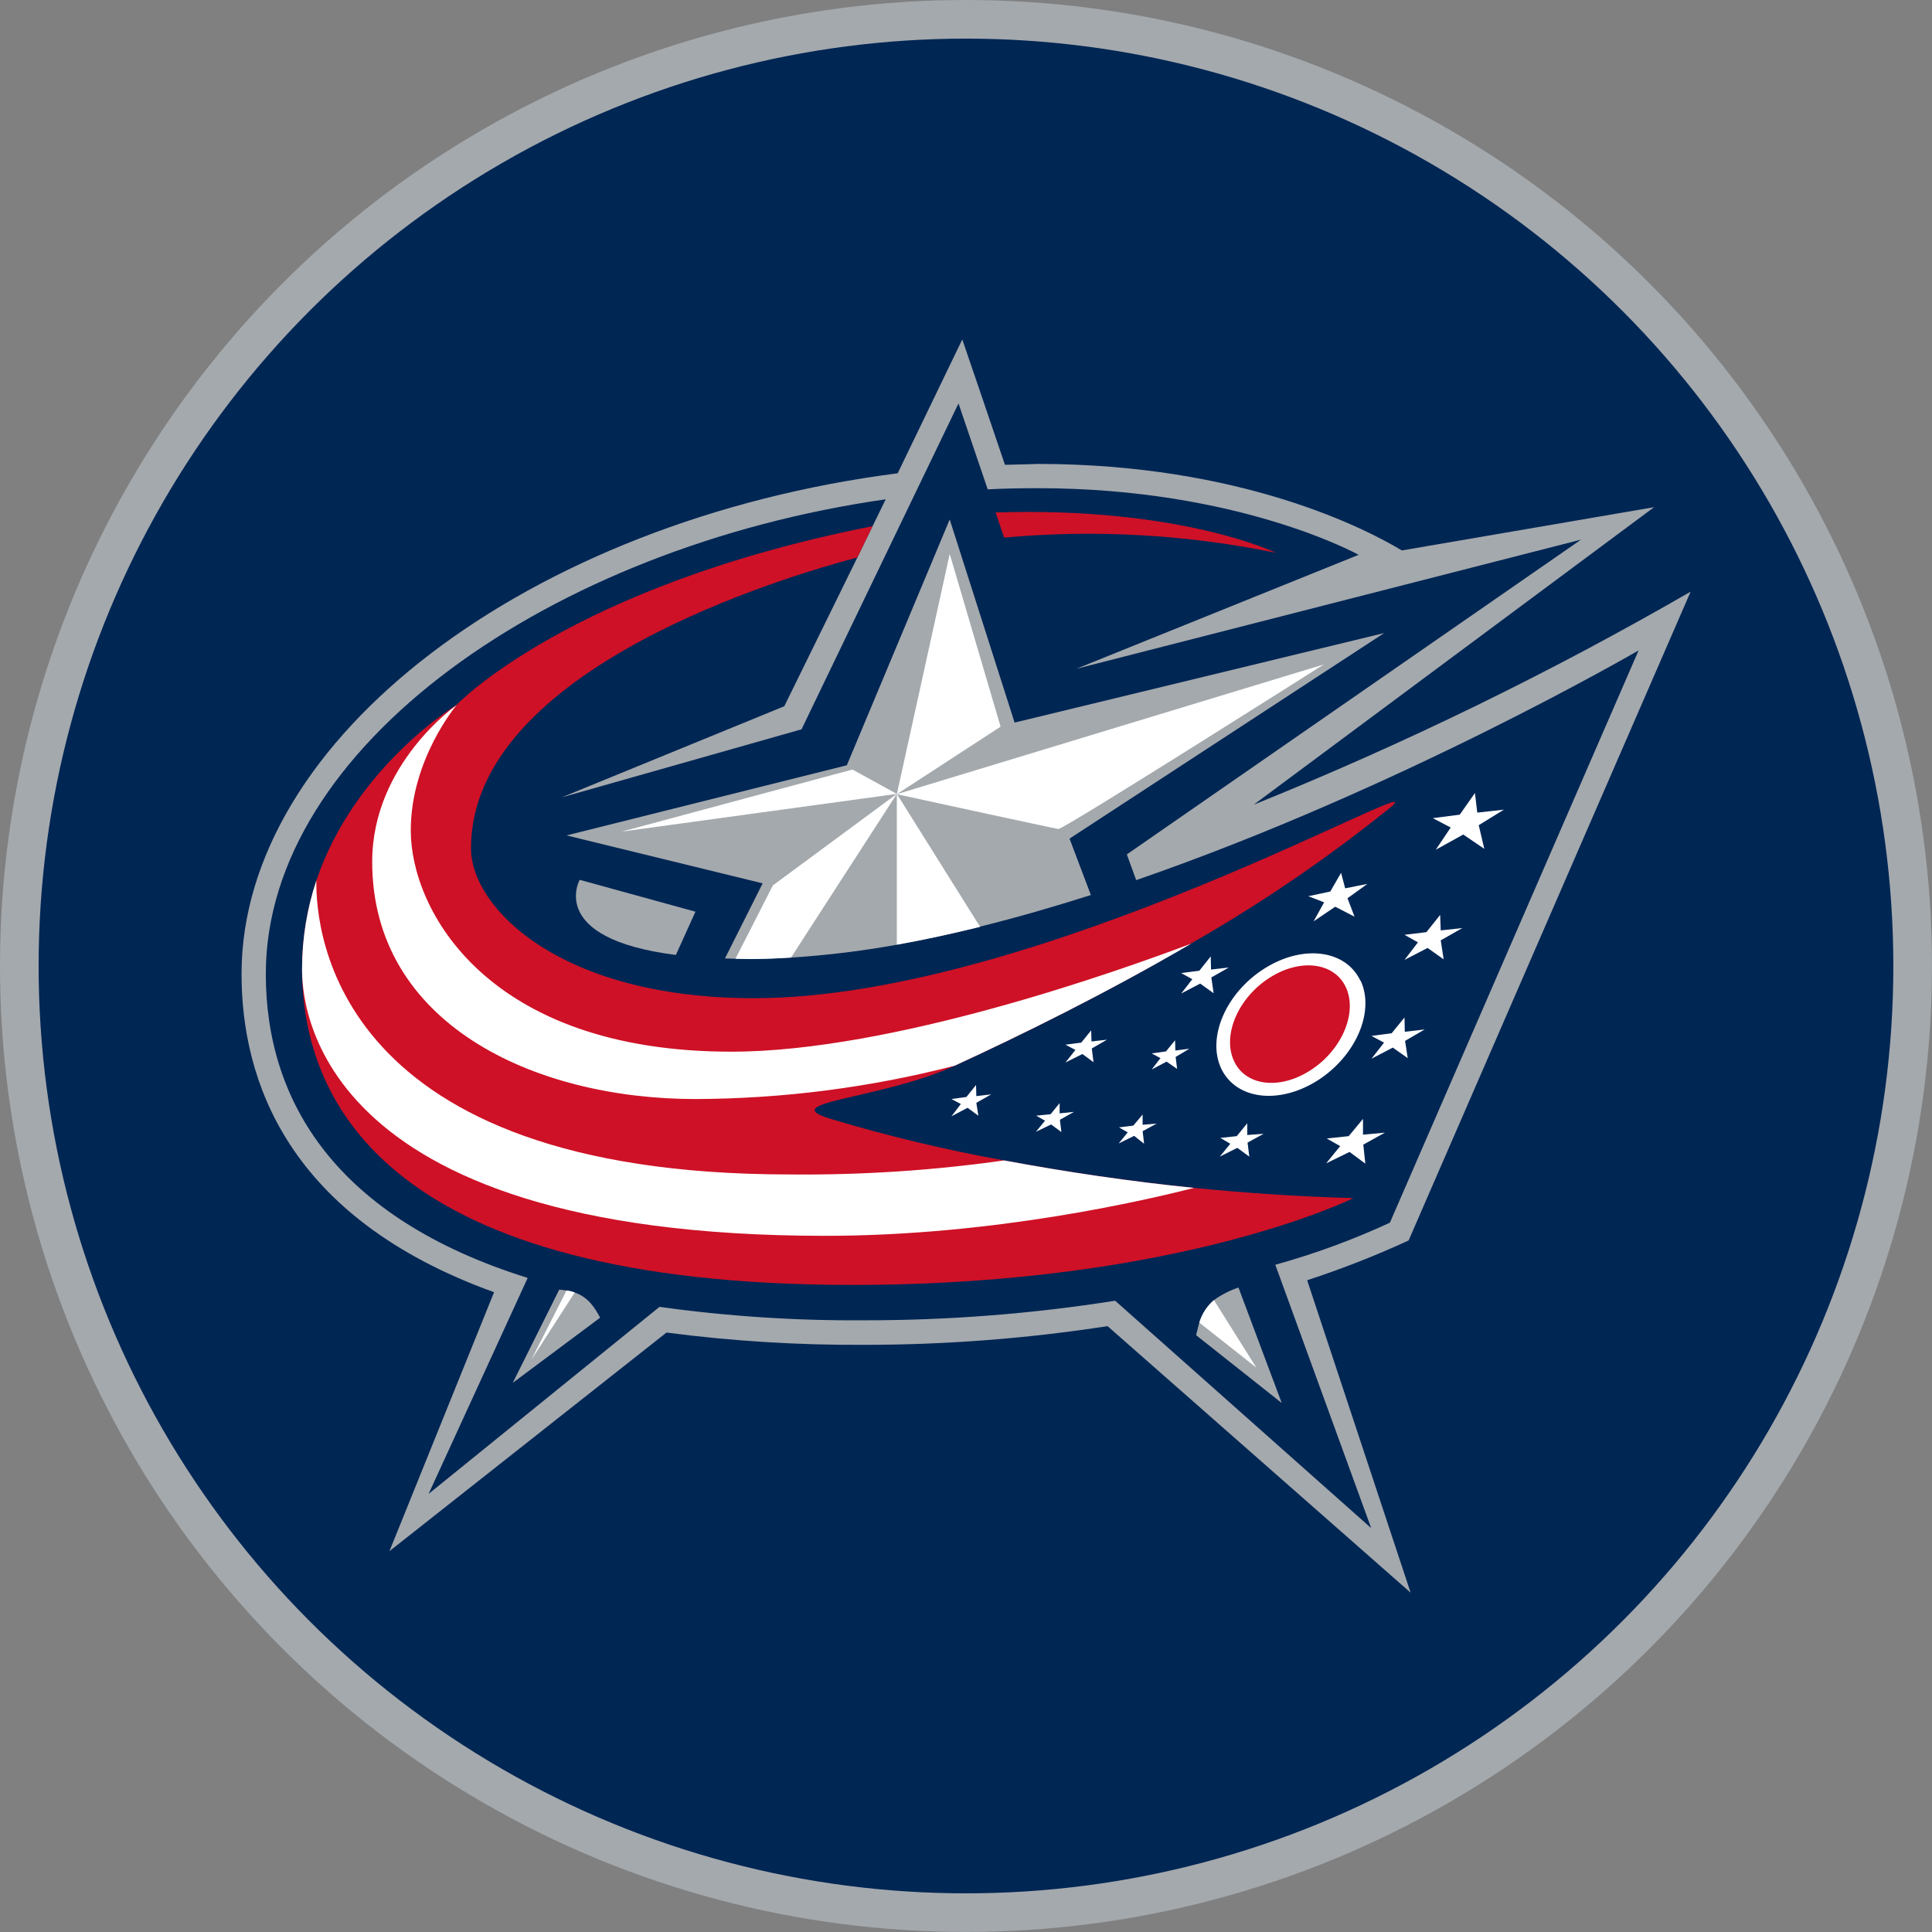 <?xml version="1.0" encoding="UTF-8" standalone="no"?>
<svg
   xmlns:dc="http://purl.org/dc/elements/1.1/"
   xmlns:cc="http://creativecommons.org/ns#"
   xmlns:rdf="http://www.w3.org/1999/02/22-rdf-syntax-ns#"
   xmlns:svg="http://www.w3.org/2000/svg"
   xmlns="http://www.w3.org/2000/svg"
   xmlns:sodipodi="http://sodipodi.sourceforge.net/DTD/sodipodi-0.dtd"
   xmlns:inkscape="http://www.inkscape.org/namespaces/inkscape"
   inkscape:export-ydpi="191.99995"
   inkscape:export-xdpi="191.99995"
   inkscape:export-filename="E:\MyFiles\Projects\NHL_Playoffs\NewLogos\BlueJacketsCircle.png"
   width="200"
   height="200"
   viewBox="0 0 52.917 52.917"
   version="1.1"
   id="svg8"
   inkscape:version="1.0 (4035a4fb49, 2020-05-01)"
   sodipodi:docname="BlueJacketsCircle.svg">
  <rect x="0" y="0" width="52.917" height="52.917" fill="#808080" stroke="none"/>
  <defs
     id="defs2" />
  <sodipodi:namedview
     id="base"
     pagecolor="#ffffff"
     bordercolor="#666666"
     borderopacity="1.0"
     inkscape:pageopacity="0.0"
     inkscape:pageshadow="2"
     inkscape:zoom="2.8"
     inkscape:cx="52.216013"
     inkscape:cy="69.643295"
     inkscape:document-units="mm"
     inkscape:current-layer="layer1"
     inkscape:document-rotation="0"
     showgrid="false"
     units="px"
     inkscape:window-width="1600"
     inkscape:window-height="1137"
     inkscape:window-x="1912"
     inkscape:window-y="-8"
     inkscape:window-maximized="1" />
  <g
     inkscape:label="Layer 1"
     inkscape:groupmode="layer"
     id="layer1">
    <ellipse
       style="fill:#002654;stroke:#a4a9ad;stroke-width:1.058;stroke-miterlimit:4;stroke-dasharray:none;stroke-opacity:1;fill-opacity:1"
       id="path833"
       cx="26.458"
       cy="26.458"
       rx="25.929"
       ry="25.929" />
    <g
       transform="matrix(0.147,0,0,0.147,-14.699,-2.94)"
       id="g877"
       style="clip-rule:evenodd;fill-rule:evenodd">
      <path
         d="m 362.449,251.135 52.55,-120.896 c -26.176,15.119 -53.382,28.385 -81.413,39.699 l 74.606,-55.437 -46.997,8.06 c -6.698,-4.029 -30.061,-16.119 -67.8,-16.119 0,0 -3.321,0.109 -6.153,0.163 -1.362,-4.084 -7.951,-23.362 -7.951,-23.362 l -12.036,24.941 c -68.725,8.822 -122.257,49.448 -122.257,93.285 0,19.605 8.386,45.363 47.051,59.304 l -19.495,48.25 51.625,-40.735 c 12.169,1.59 24.432,2.355 36.704,2.288 15.224,0.008 30.427,-1.157 45.472,-3.486 l 56.473,49.666 -19.278,-58.215 c 6.436,-2.104 12.746,-4.577 18.897,-7.406 z"
         fill="#a4a9ad"
         id="path851" />
      <path
         d="m 405.306,141.186 c 0,0 -44.274,25.758 -93.612,42.803 l -1.742,-4.792 84.627,-58.651 -94.049,24.07 52.606,-21.239 c 0,0 -22.273,-12.416 -59.74,-12.416 -3.104,0 -6.262,0.054 -9.366,0.218 l -5.445,-16.011 -29.244,60.72 -44.71,12.689 41.496,-16.99 13.615,-27.719 2.831,-5.826 2.451,-5.01 c -62.408,8.931 -115.504,46.125 -115.504,88.439 0,23.743 13.069,45.472 48.793,56.635 l -18.461,40.244 43.021,-34.852 c 12.594,1.754 25.297,2.591 38.011,2.505 15.701,0.019 31.379,-1.2 46.888,-3.649 l 47.706,42.368 -17.863,-49.066 c 7.317,-2.031 14.456,-4.653 21.348,-7.842 z"
         fill="#002654"
         id="path853" />
      <path
         d="m 287.08,236.214 c -10.903,-1.958 -21.686,-4.54 -32.294,-7.733 -10.607,-3.193 9.313,-3.594 23.09,-9.911 12.308,-5.664 28.155,-13.451 44.111,-22.818 12.894,-7.368 25.186,-15.745 36.759,-25.051 11.573,-9.306 -64.64,35.289 -118.282,35.289 -36.05,0 -52.714,-16.773 -52.714,-27.937 0,-33.436 58.813,-50.699 71.992,-54.185 l 2.831,-5.826 c -56.526,11.163 -77.547,33.327 -77.547,33.327 0,0 -18.896,11.435 -26.085,32.674 -1.755,5.287 -2.656,10.821 -2.669,16.392 0,25.541 16.719,58.978 102.544,58.978 60.938,0 93.34,-16.174 93.34,-16.174 -9.911,-0.272 -19.822,-0.926 -29.679,-1.906 -11.871,-1.198 -23.689,-2.941 -35.397,-5.119 z m 50.645,-113.217 c 0,0 -17.698,-8.604 -52.225,-7.515 l 1.58,4.684 c 16.929,-1.538 33.992,-0.584 50.645,2.831 z"
         fill="#ce1126"
         id="path855" />
      <path
         d="m 225.924,197.93 3.648,-8.06 -21.565,-5.936 c 0,0 -6.154,10.947 17.917,13.996 z m -18.843,62.898 c -0.488,-0.197 -1.002,-0.326 -1.525,-0.381 -0.436,-0.054 -0.871,-0.109 -1.361,-0.163 l -8.659,17.373 16.283,-12.144 c -1.035,-1.906 -2.234,-3.813 -4.738,-4.684 z m 123.672,-0.926 c -1.633,0.546 -3.176,1.335 -4.574,2.341 -1.3,1.1 -2.247,2.559 -2.724,4.194 -0.218,0.708 -0.381,1.525 -0.599,2.341 l 15.956,12.635 -8.06,-21.511 z m 27.066,-121.93 -68.78,16.664 -12.09,-37.848 -19.168,45.799 -52.225,13.07 36.541,8.931 -7.025,13.996 1.96,0.054 c 0.871,0 1.742,0.054 2.722,0.054 2.506,0 5.065,-0.109 7.624,-0.272 6.612,-0.415 13.195,-1.215 19.714,-2.396 5.119,-0.926 10.292,-2.07 15.52,-3.377 6.862,-1.688 13.778,-3.703 20.64,-5.881 l -3.976,-10.511 58.597,-38.284 h -0.054 z"
         fill="#a4a9ad"
         id="path857" />
      <path
         d="m 229.572,224.778 c 16.296,-0.054 32.523,-2.139 48.303,-6.208 12.308,-5.664 28.155,-13.451 44.111,-22.763 -13.397,5.064 -55.71,20.149 -85.716,20.149 -45.472,0 -59.74,-26.357 -59.74,-41.224 0,-13.288 8.55,-23.362 8.55,-23.362 0,0 -15.738,10.945 -15.738,29.189 0,30.061 29.952,44.22 60.23,44.22 z m 123.89,-22.055 c -2.722,-5.773 -10.728,-6.807 -17.916,-2.234 -7.134,4.52 -10.728,12.852 -8.005,18.625 2.777,5.773 10.728,6.753 17.916,2.232 7.188,-4.575 10.729,-12.852 8.06,-18.624 h -0.054 z m -106.355,36.104 c -84.572,0 -88.329,-45.036 -88.166,-54.784 -1.755,5.287 -2.656,10.821 -2.669,16.392 -0.012,5.571 0.872,49.829 97.479,49.829 31.422,0 59.74,-6.644 68.725,-8.931 -11.871,-1.198 -23.689,-2.941 -35.397,-5.119 -13.239,1.877 -26.602,2.751 -39.973,2.614 z m 99.548,-95.027 -79.562,24.179 c 0,0 29.244,6.372 30.115,6.481 0.926,0.109 49.447,-30.659 49.447,-30.659 z m -69.705,-20.585 -9.856,44.764 19.333,-12.58 -9.476,-32.184 z m 55.438,106.083 -1.961,2.396 -3.049,0.327 1.851,1.09 -1.96,2.396 3.267,-1.633 2.234,1.633 -0.327,-2.614 2.995,-1.635 -3.049,0.218 v -2.178 z m 36.05,-35.942 -0.109,-2.886 -2.559,3.213 -4.085,0.491 2.506,1.416 -2.506,3.267 4.303,-2.232 2.995,2.124 -0.544,-3.539 4.03,-2.288 -4.03,0.436 z m -6.698,18.897 -0.054,-2.668 -2.396,2.94 -3.757,0.49 2.341,1.252 -2.341,2.996 3.975,-2.07 2.777,1.961 -0.49,-3.214 3.649,-2.124 -3.704,0.436 z m -7.787,19.168 v -2.94 l -2.668,3.213 -4.084,0.436 2.505,1.417 -2.615,3.213 4.357,-2.124 2.94,2.178 -0.381,-3.539 4.03,-2.234 -4.085,0.381 z m 26.249,-60.557 -4.956,0.546 -0.436,-3.649 -2.831,4.03 -5.01,0.653 3.323,1.742 -2.778,4.138 5.119,-2.831 3.92,2.668 -1.035,-4.41 z m -33.492,17.264 -1.96,3.539 4.03,-2.722 3.594,1.851 -1.307,-3.43 3.703,-2.669 -4.138,0.817 -0.762,-2.886 -2.015,3.485 -4.085,0.872 z m -21.074,12.47 -0.054,-2.396 -2.125,2.668 -3.376,0.436 2.069,1.145 -2.069,2.668 3.539,-1.851 2.506,1.797 -0.436,-2.94 3.267,-1.852 -3.321,0.381 V 200.6 Z m -12.743,28.972 v -1.906 l -1.742,2.069 -2.669,0.327 1.635,0.926 -1.689,2.07 2.887,-1.417 1.851,1.471 -0.272,-2.342 2.614,-1.416 -2.614,0.218 z m -15.466,-2.124 v -1.906 l -1.688,2.069 -2.669,0.272 1.635,0.926 -1.689,2.069 2.832,-1.361 1.906,1.416 -0.272,-2.287 2.614,-1.47 -2.668,0.272 z m 21.565,-11.709 -0.054,-1.906 -1.688,2.069 -2.669,0.381 1.633,0.872 -1.633,2.124 2.778,-1.47 1.96,1.361 -0.272,-2.234 2.559,-1.525 -2.614,0.327 z m -15.629,-1.688 -0.054,-2.069 -1.851,2.287 -2.941,0.381 1.851,0.98 -1.851,2.342 3.159,-1.58 2.069,1.526 -0.327,-2.56 2.831,-1.633 -2.886,0.327 z m -21.456,10.183 -0.054,-2.069 -1.797,2.234 -2.778,0.381 1.744,0.926 -1.744,2.287 2.996,-1.579 2.015,1.47 -0.381,-2.396 2.777,-1.58 -2.777,0.327 z m -44.874,-25.594 2.668,0.054 c 2.506,0 5.119,-0.109 7.678,-0.272 l 19.714,-30.496 -23.09,17.045 -6.971,13.669 z m 45.581,-5.936 -15.52,-24.778 v 28.1 c 5.228,-0.926 10.401,-2.069 15.52,-3.323 z m -83.647,80.706 8.114,-12.58 c -0.492,-0.184 -1.004,-0.312 -1.525,-0.381 z m 124.489,-6.971 10.62,8.386 -7.896,-12.58 c -1.289,1.111 -2.234,2.566 -2.724,4.194 z m -64.695,-103.034 -42.913,11.546 51.245,-7.025 -8.332,-4.575 z"
         fill="#ffffff"
         id="path859" />
      <path
         d="m 336.635,202.124 c -5.827,3.648 -8.876,10.564 -6.807,15.357 2.015,4.792 8.386,5.717 14.214,2.015 5.827,-3.649 8.876,-10.565 6.807,-15.357 -2.069,-4.793 -8.441,-5.664 -14.214,-2.015 z"
         fill="#ce1126"
         id="path861" />
    </g>
  </g>
</svg>
